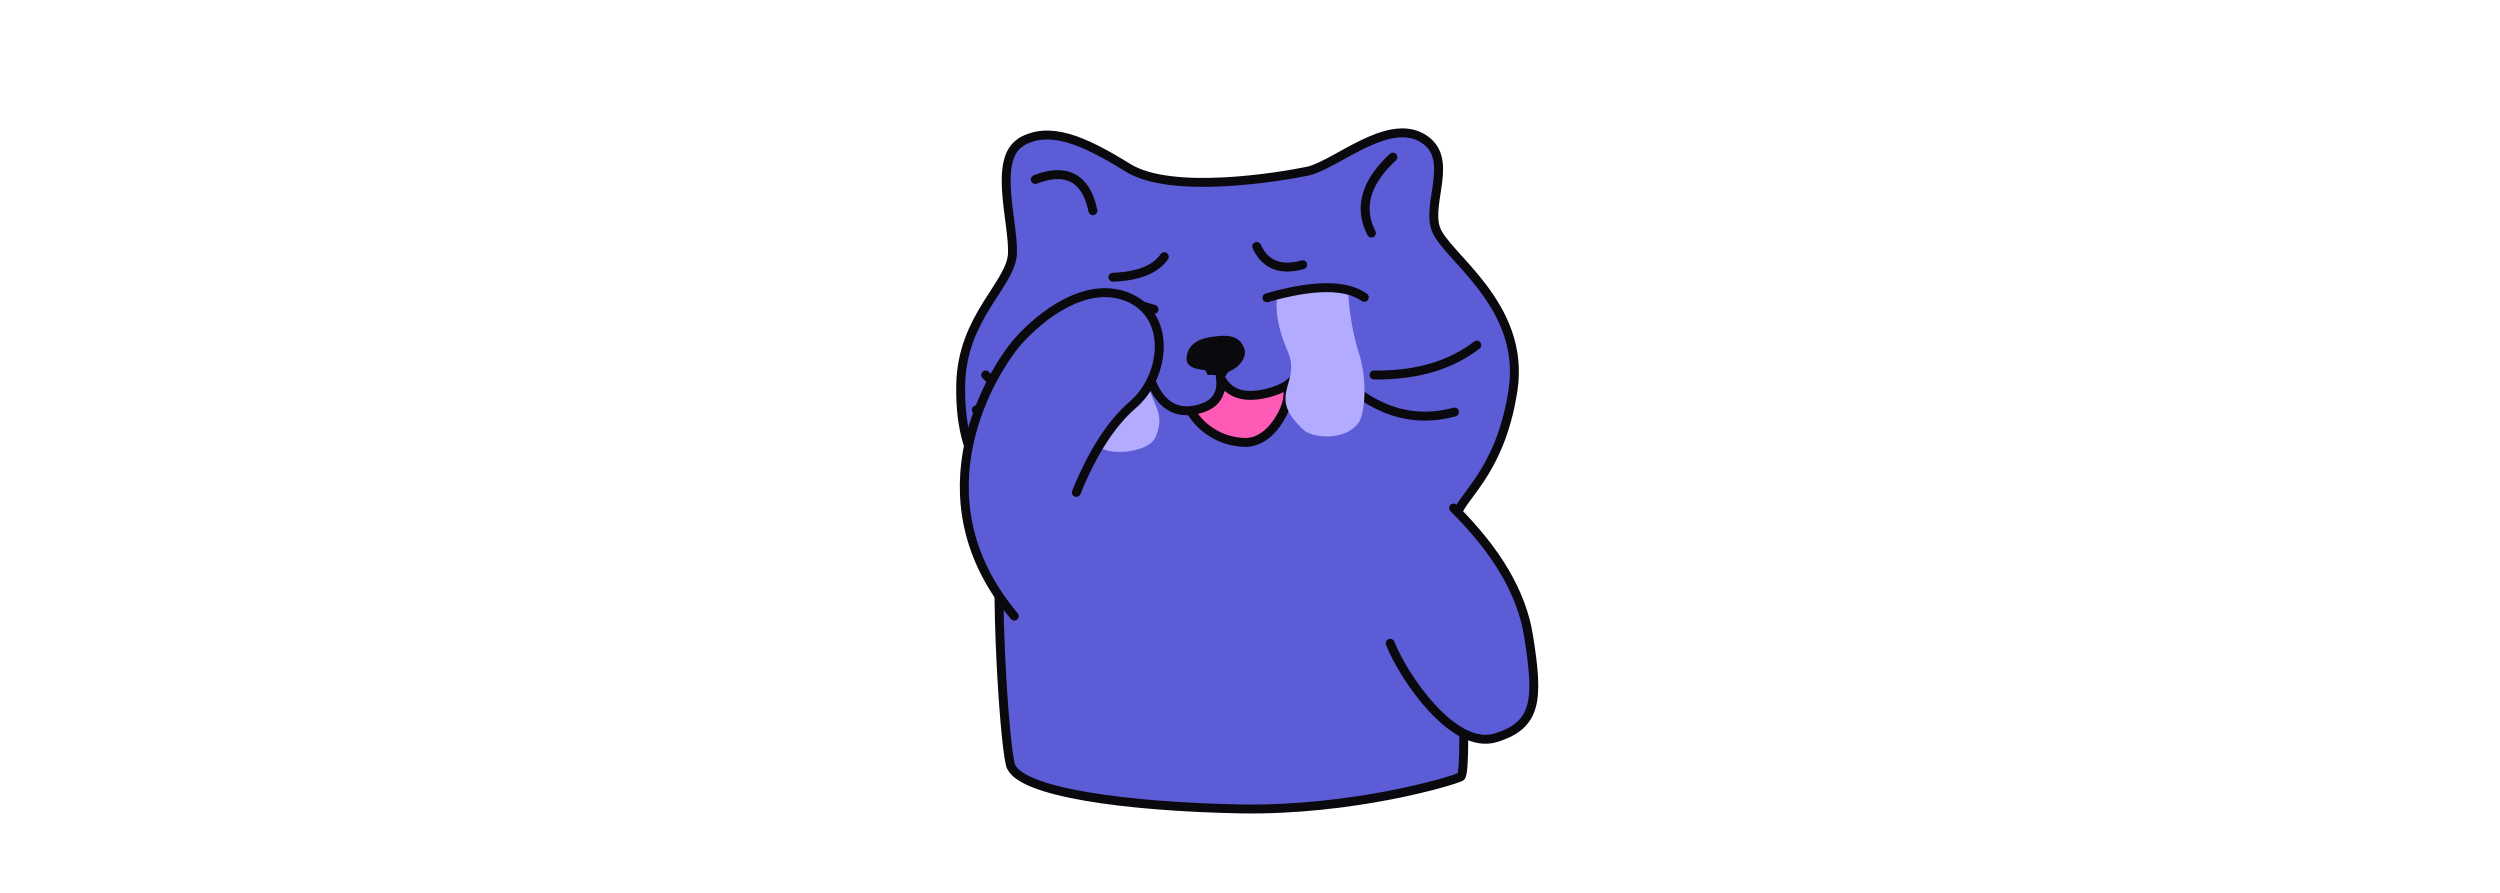 <svg xmlns="http://www.w3.org/2000/svg" width="560" height="200"><g fill="none" fill-rule="evenodd"><path fill="none" d="M0 0h560v200H0z"/><path fill="#5C5CD6" stroke="#0A0A0E" stroke-linecap="round" stroke-linejoin="round" stroke-width="2" d="M228.7 31.8c6.4-3.7 14-.4 24 5.8 9.9 6.1 34.2 2 40.4.7 6.2-1.5 17.5-11.8 25.3-7.5 7.7 4.3 1.1 14.3 3.2 20.4 2 6.1 20.3 17 17.3 36.3-3 19.4-12.6 24.2-12.6 28.5-.1 4.3 2.9 57 .9 58s-24.1 7.6-49.3 7.2c-25.3-.5-50.1-3.7-51.6-10-1.5-6.4-3.5-40.3-2-51.6 1.5-11-9.5-12-9.1-33.3.2-15.4 11.5-22.7 11.6-29.7.2-7-4.4-21.1 2-24.8z"/><path fill="#0A0A0E" d="M265.8 80.4c0-2.2 1.4-4.5 6.1-5 4.7-.7 6 .7 6.8 2.6.8 2-1.3 4.4-3 5-1.7.7-1.2 3.2-2.7 3.2-1 0-2-1.1-3-3.3-2.8-.2-4.2-1-4.2-2.5z"/><path stroke="#0A0A0E" stroke-linecap="round" stroke-linejoin="round" stroke-width="2" d="M307.8 84c9.2.1 16.9-2 23-6.7m-28 9.6c7.2 5.8 14.8 7.6 23 5.4m-86-4.9c-9 1.7-15.2.6-19-3.4m23.3 6a26 26 0 0 1-25.4 1.8m13.2-51.6c7-2.7 11.4-.3 12.9 7m67.2-12c-6.1 5.7-7.7 11.3-4.8 17"/><path fill="#B2ABFF" d="M242.7 70.9a66.3 66.3 0 0 0-1.4 13.7c.7 9.1 3.8 14.4 4.8 15.4 2.3 2.1 11 1.5 12.7-2 2.6-5.8-1.2-7.5-2.1-14.1-.4-2.5.3-7.1 2-14-4-.7-7-1-9-.9-2 .2-4.3.8-7 1.9z"/><path fill="#FF5BB6" stroke="#0A0A0E" stroke-width="2" d="M276.9 86c4.4-1 9-1.6 10.7-.5.4.2.6.5.7.9.2.5.3 1.2.2 1.9 0 1.6-.7 3.6-1.8 5.4-1.7 2.9-4.4 5.4-7.7 5.4a14.5 14.5 0 0 1-12-6.6c-.4-.9-.8-1.7-.5-2.3.6-1.5 5.6-3.1 10.4-4.2z"/><path stroke="#0A0A0E" stroke-linecap="round" stroke-linejoin="round" stroke-width="2" d="M240.1 73.6c3.5-5.7 9.7-7.2 18.4-4.3"/><path fill="#5C5CD6" stroke="#0A0A0E" stroke-linecap="round" stroke-linejoin="round" stroke-width="2" d="M249.3 62.1c5.7-.2 9.6-1.8 11.5-4.6m20.7-2.3c1.9 4.1 5.3 5.5 10.3 4.1m33.8 54.5c9.7 9.6 15.3 19.1 16.8 28.7 2.3 14.3 1.9 20-7.5 22.8-9.3 2.7-20.4-13.4-23.5-21.2m-38-59.5c1.8 3.6 5.3 4.8 10.7 3.4 5.3-1.4 7.4-3.9 6.3-7.5M273.3 84c.8 4.5-1.2 7.1-6 7.9-4.7.7-8-1.9-10-8"/><path fill="#5C5CD6" stroke="#0A0A0E" stroke-linecap="round" stroke-linejoin="round" stroke-width="2" d="M227.2 138c-22.8-27-4.6-55.2.7-61.4 5.3-6 15.8-14.2 25.3-9.8 9.5 4.5 7.6 18 .4 24-4.7 4.1-8.9 10.6-12.5 19.5"/><path fill="#B2ABFF" d="M286.1 66.3c-.5 3.5.3 7.6 2.3 12.3 3.3 7.4-5 9.8 3.6 17.7 2.3 2 10 2.5 12.6-2.1.8-1.6 1.9-7.6 0-14.4a57 57 0 0 1-2.6-14.4c-4-.8-7-1-9-1-2 .2-4.2.8-6.9 2z"/><path stroke="#0A0A0E" stroke-linecap="round" stroke-linejoin="round" stroke-width="2" d="M283.8 66.7c10.4-3 17.7-3 21.8-.1"/></g></svg>